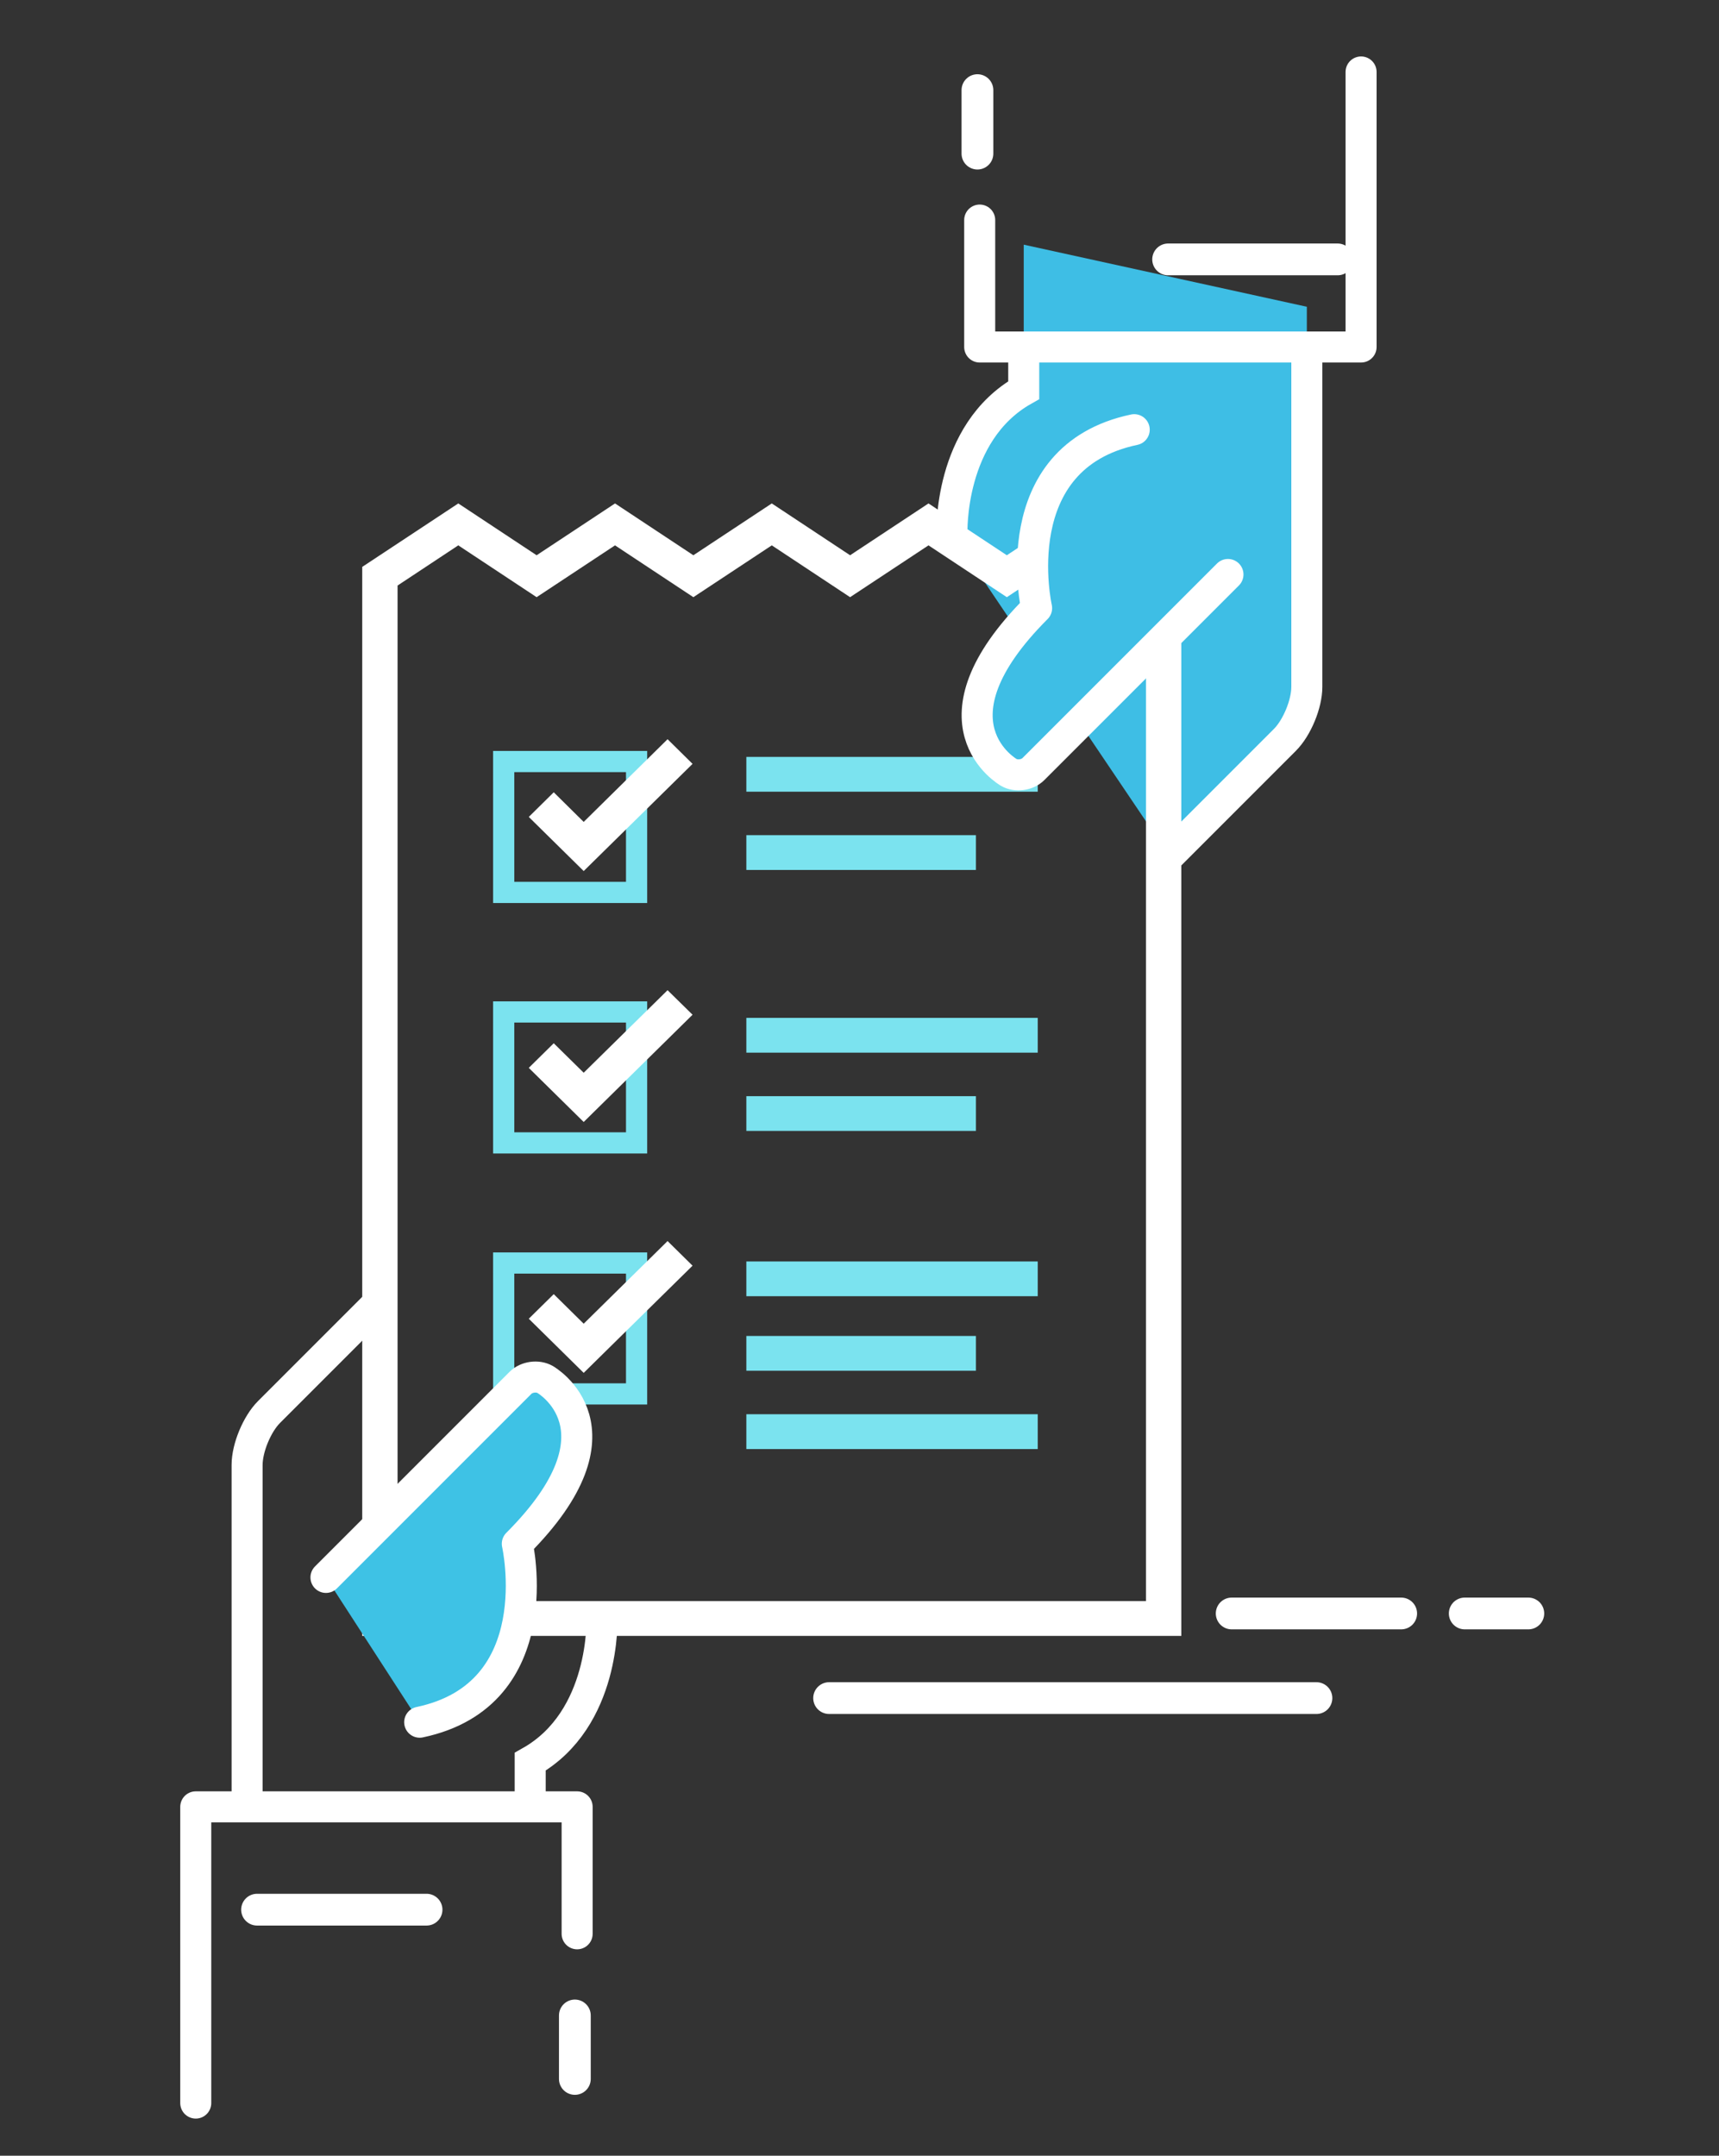 <svg xmlns="http://www.w3.org/2000/svg" width="130" height="163" viewBox="0 0 130 163">
    <rect x="0" y="0" width="130" height="163" fill="#333333" stroke="none"/>
    <g fill="none" fill-rule="evenodd">
        <path stroke="#FFF" stroke-linecap="round" stroke-width="2.403" d="M99.556 128.397H62.702M43.474 152.393v4.8M93.147 121.998h12.818M115.58 121.998h-4.808M101.158 19.614H88.34M73.919 11.615v-4.8M32.258 144.394H19.44"/>
        <path d="M45.523 122.356s.293 7.626-5.427 10.852v11l-21.41-4.694v-31.09l10.413-10.413"/>
        <path fill="#3EBEE5" d="M71.994 40.354S71.7 32.727 77.42 29.5v-11l21.41 4.695v31.089L88.417 64.699"/>
        <path fill="#7BE3EF" d="M56.443 59.862h22.036v-2.63H56.443zM56.443 65.78h17.362v-2.63H56.443zM56.443 79.594h22.036v-2.63H56.443zM56.443 85.512h17.362v-2.628H56.443zM56.443 98.01h22.036v-2.628H56.443zM56.443 109.567h22.036v-2.633H56.443zM56.443 103.647h17.362v-2.63H56.443z"/>
        <path stroke="#7BE3EF" stroke-width="1.602" d="M38.093 67.48h10.049v-9.9h-10.05zM38.093 86.416h10.049v-9.9h-10.05zM38.093 105.397h10.049v-9.898h-10.05z"/>
        <path fill="#FFF" d="M44.142 62.146l-2.265-2.239-1.888 1.863 4.153 4.092 8.233-8.104-1.89-1.864zM44.142 81.112l-2.265-2.229-1.888 1.861 4.153 4.092 8.233-8.11-1.89-1.855zM44.142 100.089l-2.265-2.236-1.888 1.86 4.153 4.093 8.233-8.105-1.89-1.861z"/>
        <path fill="#FFF" d="M76.142 41.984l5.93-3.918 7.266 4.798v80.83H27.394v-80.83l7.264-4.798 5.924 3.918 5.93-3.918 5.924 3.918 5.93-3.918 5.923 3.918 5.929-3.918 5.924 3.918zm5.93-.748l-5.93 3.918-5.924-3.918-5.93 3.918-5.921-3.918-5.931 3.918-5.925-3.918-5.929 3.918-5.924-3.918-4.592 3.038v76.79h56.6v-76.79l-4.595-3.038z"/>
        <g>
            <path stroke="#FFF" stroke-linejoin="round" stroke-width="2.346" d="M98.829 27.107V51.94c0 1.29-.746 3.092-1.659 4.005l-8.751 8.753"/>
            <path stroke="#FFF" stroke-width="2.346" d="M71.994 40.354S71.7 32.727 77.42 29.5v-3.176"/>
            <path stroke="#FFF" stroke-linecap="round" stroke-linejoin="round" stroke-width="2.346" d="M102.932 5.441v20.797H74.09V16.64"/>
            <path fill="#3EBEE5" d="M92.865 43.438L78.15 58.153c-.457.458-1.29.573-1.853.256 0 0-6.603-3.724 2.097-12.427 0 0-2.59-11.393 7.382-13.493"/>
            <path stroke="#FFF" stroke-linecap="round" stroke-linejoin="round" stroke-width="2.346" d="M92.865 43.438L78.15 58.153c-.457.458-1.29.573-1.853.256 0 0-6.603-3.724 2.097-12.427 0 0-2.59-11.393 7.382-13.493"/>
            <path stroke="#FFF" stroke-linejoin="round" stroke-width="2.346" d="M18.687 136.907V110.77c0-1.29.746-3.093 1.659-4.006l8.752-8.752"/>
            <path stroke="#FFF" stroke-width="2.346" d="M45.523 122.356s.293 7.626-5.427 10.852v3.177"/>
            <path stroke="#FFF" stroke-linecap="round" stroke-linejoin="round" stroke-width="2.346" d="M14.804 159.018V136.62h28.842v9.599"/>
            <g>
                <path fill="#3EC2E5" d="M24.651 119.272l14.714-14.715c.457-.458 1.29-.573 1.853-.256 0 0 6.603 3.724-2.097 12.427 0 0 2.59 11.392-7.382 13.492"/>
                <path stroke="#FFF" stroke-linecap="round" stroke-linejoin="round" stroke-width="2.346" d="M24.651 119.272l14.714-14.715c.457-.458 1.29-.573 1.853-.256 0 0 6.603 3.724-2.097 12.427 0 0 2.59 11.392-7.382 13.492"/>
            </g>
        </g>
    </g>
</svg>
